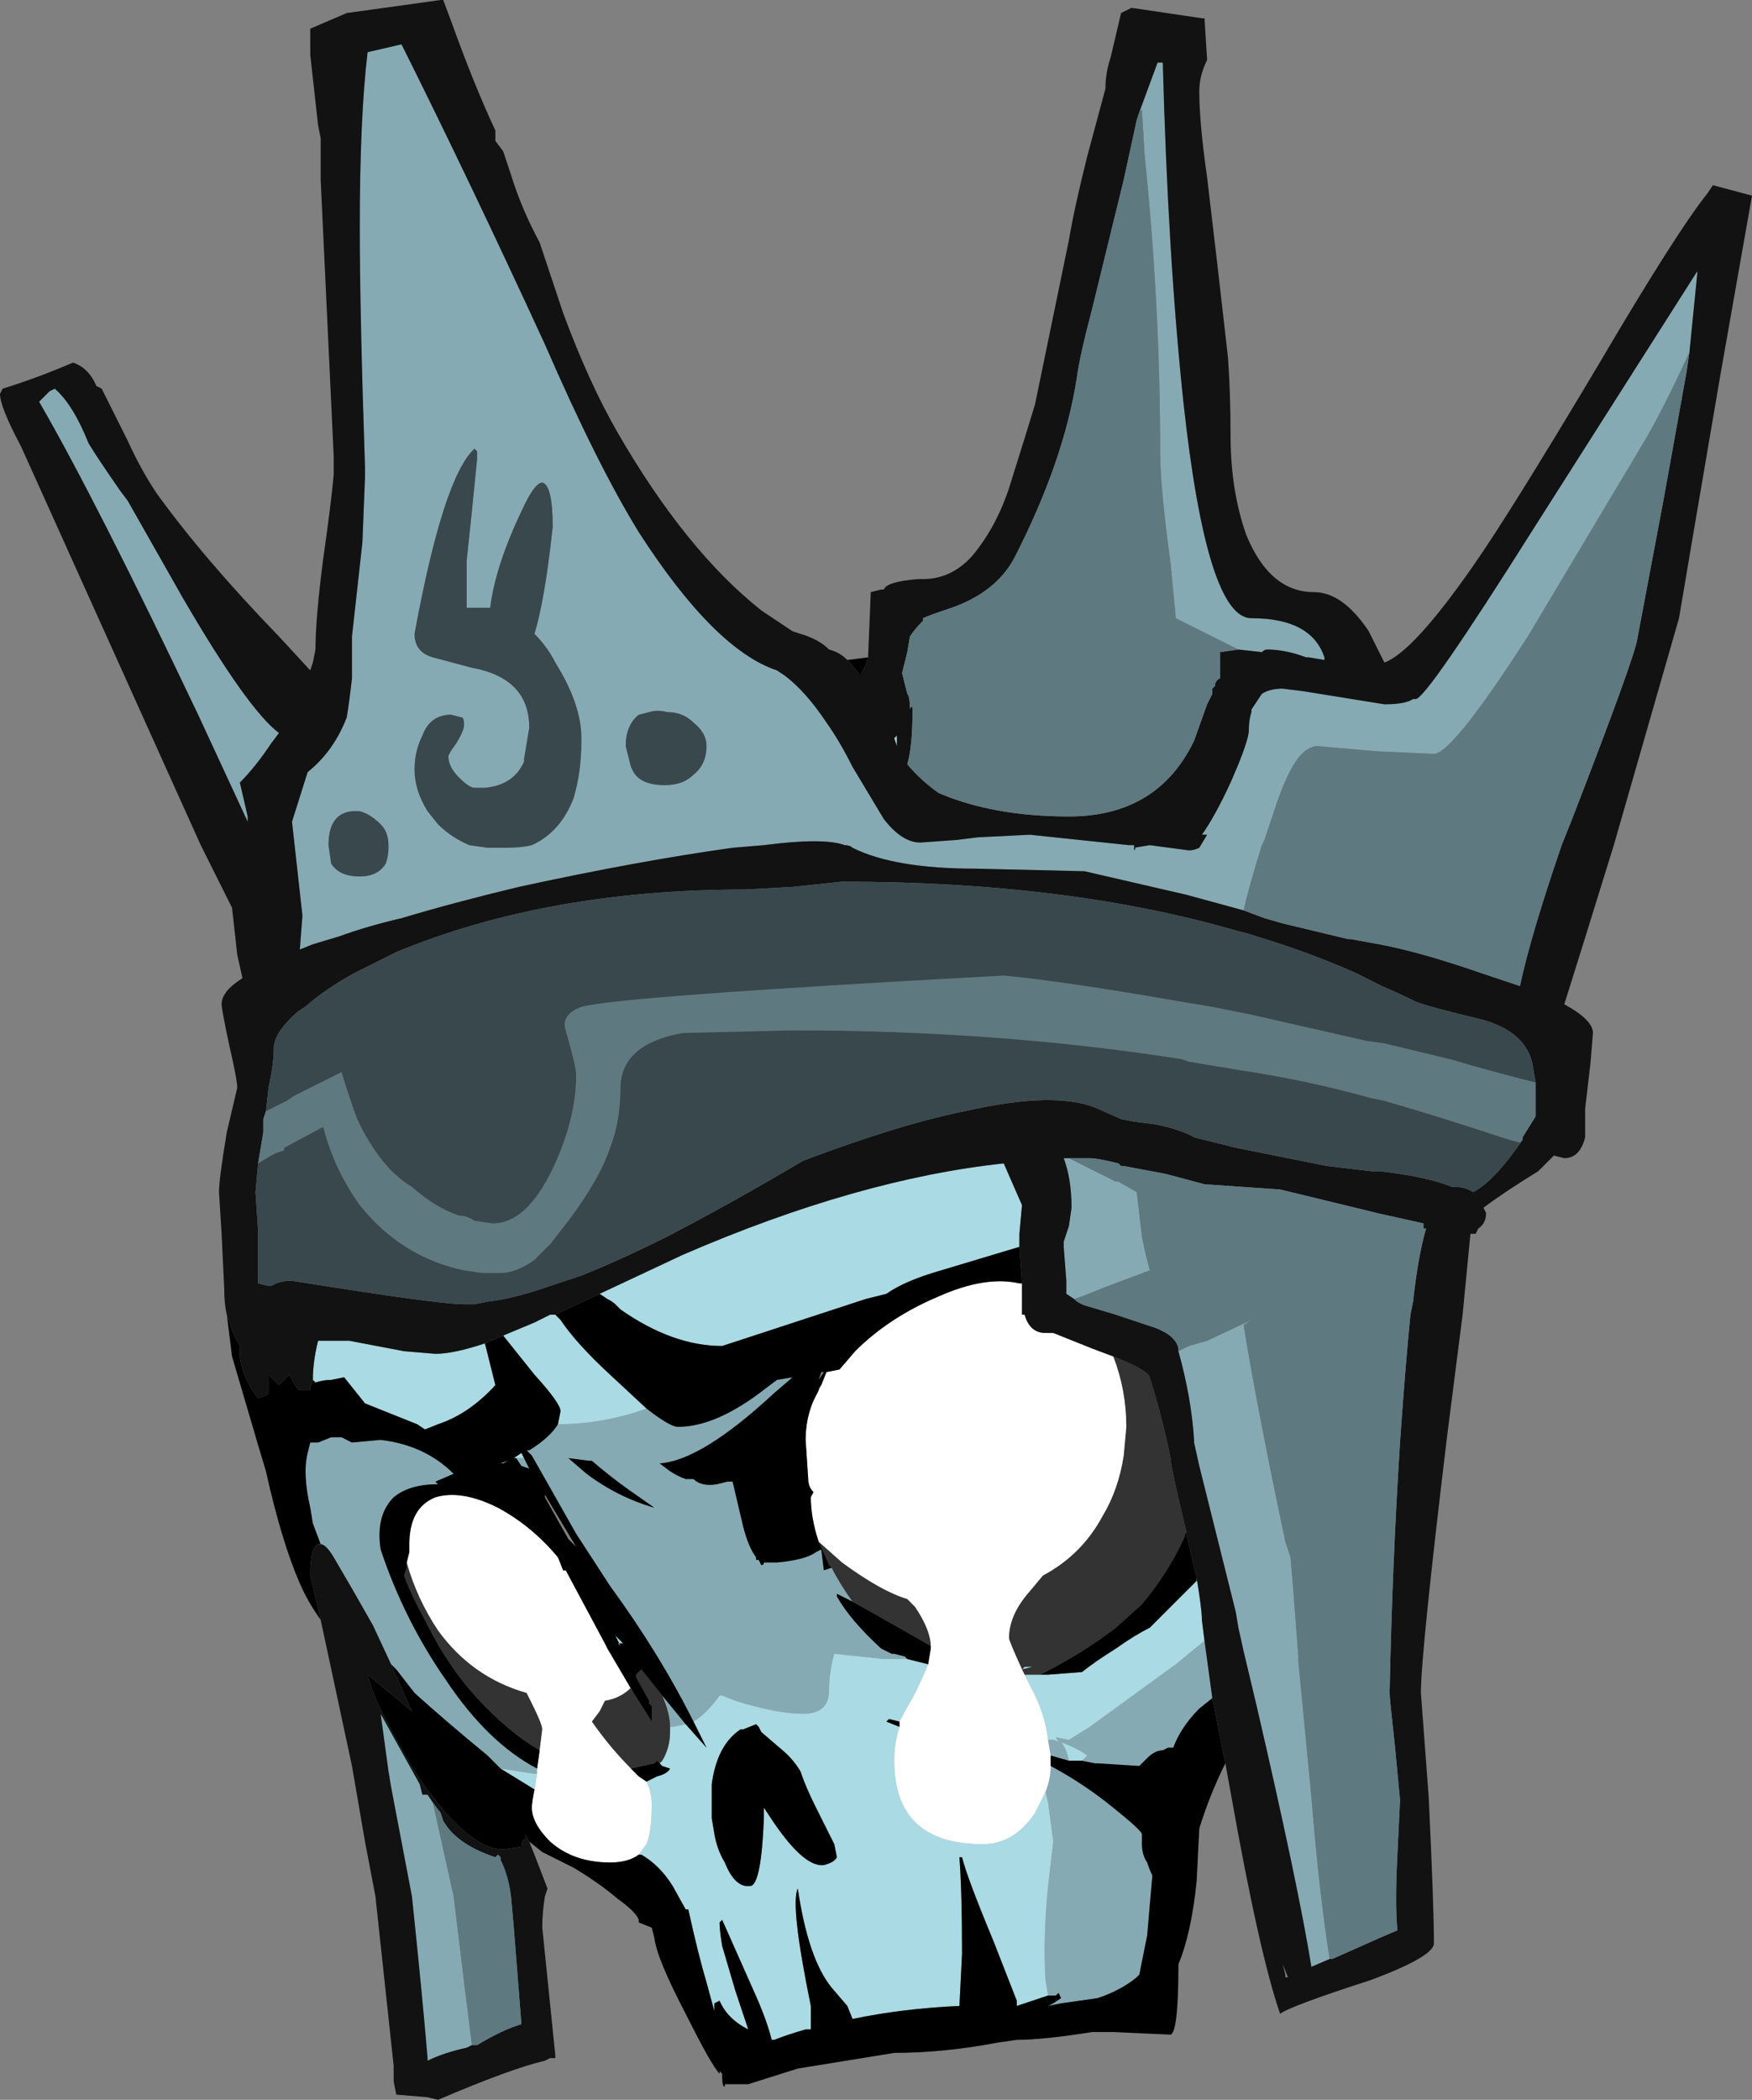 <?xml version="1.0" encoding="UTF-8" standalone="no"?>
<svg xmlns:ffdec="https://www.free-decompiler.com/flash" xmlns:xlink="http://www.w3.org/1999/xlink" ffdec:objectType="shape" height="40.25px" width="33.6px" xmlns="http://www.w3.org/2000/svg">
  <rect width="100%" height="100%" fill="#808080" stroke="none"/>
  <g transform="matrix(1.0, 0.0, 0.0, 1.0, 6.25, 3.15)">
    <path d="M17.6 14.3 L16.5 14.0 14.55 13.55 12.45 13.5 Q10.9 13.5 10.1 13.1 10.05 13.05 9.95 13.05 9.55 12.9 8.4 13.05 L7.8 13.1 Q6.0 13.35 3.7 13.85 2.45 14.15 1.45 14.45 0.8 14.6 0.25 14.8 L-0.25 14.95 -0.5 15.05 -0.45 14.4 -0.65 12.6 -0.35 11.65 Q0.15 11.25 0.4 10.6 0.45 10.3 0.5 9.85 L0.5 9.05 0.7 7.25 0.75 6.0 0.75 5.8 Q0.65 2.85 0.65 1.2 0.65 -0.9 0.8 -2.15 L1.45 -2.3 Q2.75 0.3 4.2 3.45 5.2 5.75 6.0 7.05 7.45 9.3 8.65 9.7 L8.8 9.8 Q9.2 10.1 9.6 10.7 9.85 11.05 10.1 11.55 10.55 12.3 10.7 12.55 11.05 13.0 11.4 13.0 L12.1 12.95 12.5 12.9 13.5 12.85 15.4 13.05 15.5 13.05 15.5 13.1 15.8 13.05 16.55 13.15 Q16.65 13.15 16.75 13.1 L16.9 12.85 16.8 12.85 Q17.05 12.5 17.35 11.85 L17.5 11.5 Q17.7 11.0 17.7 10.85 17.7 10.65 17.75 10.5 L17.75 10.45 17.95 10.15 Q18.1 10.05 18.35 10.05 L18.75 10.1 20.3 10.35 Q20.7 10.35 20.85 10.25 L20.9 10.25 Q21.1 10.25 23.15 7.0 L26.3 2.05 26.3 2.1 26.15 3.6 Q25.6 4.8 25.2 5.45 L23.05 9.05 Q21.6 11.3 21.25 11.3 L20.15 11.25 19.0 11.15 Q18.95 11.15 18.85 11.2 18.55 11.35 18.25 12.2 L18.0 12.95 17.95 13.05 Q17.7 13.85 17.6 14.3 M16.85 28.3 L17.0 29.4 16.75 29.6 Q16.4 29.95 16.25 30.35 L16.15 30.35 16.05 30.4 Q15.9 30.4 15.75 30.55 L15.6 30.7 14.8 30.65 14.75 30.65 14.5 30.6 14.6 30.5 Q14.4 30.35 14.1 30.25 14.2 30.35 14.25 30.6 L13.9 30.5 13.85 30.2 13.95 30.2 Q14.0 30.2 14.05 30.25 L14.0 30.15 14.25 30.2 14.65 29.95 16.3 28.75 16.85 28.3 M15.6 -1.0 L15.95 -1.95 16.05 -1.95 Q16.15 1.8 16.45 4.6 16.9 8.7 17.75 8.7 18.9 8.7 19.15 9.45 L19.15 9.5 18.85 9.45 18.8 9.45 Q18.4 9.3 18.05 9.3 18.0 9.3 17.95 9.35 L17.5 9.3 17.0 9.05 Q16.6 8.85 16.3 8.7 L16.2 7.65 Q16.0 6.2 16.0 5.5 16.0 2.7 15.7 -0.2 L15.65 -1.05 15.6 -1.0 M15.5 13.15 Q15.55 13.1 15.5 13.1 15.5 13.2 15.5 13.15 M6.55 10.5 Q6.35 10.45 6.2 10.5 L6.0 10.55 Q5.75 10.75 5.75 11.15 L5.85 11.55 5.9 11.65 Q6.05 11.9 6.5 11.9 6.85 11.9 7.05 11.7 7.3 11.5 7.3 11.15 7.3 10.9 7.05 10.7 6.85 10.5 6.55 10.5 M1.2 13.1 L1.2 13.05 Q1.2 12.8 1.05 12.65 0.85 12.45 0.65 12.4 0.05 12.35 0.05 13.05 L0.1 13.4 Q0.25 13.65 0.65 13.65 1.0 13.65 1.15 13.4 1.2 13.25 1.2 13.1 M2.9 5.65 L2.9 5.5 2.85 5.45 Q2.25 6.0 1.7 9.0 1.7 9.35 2.05 9.45 L2.8 9.65 Q3.9 9.85 3.9 10.8 L3.8 11.4 3.8 11.45 Q3.6 11.9 3.05 11.95 L2.85 11.95 Q2.75 11.95 2.55 11.75 2.35 11.55 2.35 11.35 2.35 11.3 2.5 11.1 2.65 10.85 2.65 10.75 2.65 10.6 2.6 10.6 L2.4 10.55 Q2.0 10.55 1.85 10.95 1.7 11.25 1.7 11.6 1.7 12.0 1.95 12.4 L2.15 12.65 Q2.4 12.9 2.75 13.05 L3.1 13.1 3.45 13.1 Q3.75 13.1 3.95 13.05 4.5 12.8 4.75 12.15 4.9 11.65 4.9 11.05 L4.9 11.0 Q4.9 10.35 4.4 9.55 4.25 9.25 4.0 9.0 4.2 8.35 4.35 6.95 4.35 6.15 4.15 6.1 4.0 6.1 3.75 6.65 3.25 7.7 3.15 8.5 L2.7 8.5 2.7 7.6 2.8 6.65 2.9 5.65 M7.05 29.85 Q6.4 28.55 5.45 27.25 L4.8 26.25 3.95 24.75 3.85 24.65 3.9 24.65 Q4.3 24.4 4.45 24.15 5.3 24.15 6.15 23.85 6.6 24.2 6.75 24.2 7.5 24.2 8.45 23.45 L8.65 23.3 8.95 23.25 8.6 23.55 Q7.2 24.85 6.4 24.9 L6.6 25.05 Q6.75 25.15 6.9 25.2 L7.05 25.2 Q7.2 25.35 7.5 25.3 L7.7 25.25 7.8 25.25 8.0 26.1 Q8.1 26.5 8.25 26.7 L8.25 26.75 8.3 26.75 8.35 26.85 Q8.4 26.85 8.4 26.8 L8.65 26.8 Q9.2 26.75 9.4 26.6 L9.5 26.55 9.55 26.95 9.7 26.9 Q9.85 27.2 10.1 27.55 L9.8 27.4 9.8 27.45 Q10.05 27.9 10.65 28.45 L10.85 28.55 10.9 28.55 11.1 28.6 11.15 28.65 Q11.0 28.65 10.7 28.65 L9.75 28.55 Q9.65 28.9 9.65 29.25 9.65 29.7 9.15 29.7 8.65 29.7 7.85 29.45 L7.6 29.35 7.55 29.35 Q7.3 29.7 7.05 29.85 M-0.1 26.45 L-0.25 26.05 -0.3 25.75 Q-0.45 25.1 -0.35 24.7 L-0.3 24.5 -0.15 24.5 0.1 24.4 0.3 24.4 0.5 24.5 1.05 24.45 Q1.9 24.55 2.45 25.1 L2.1 25.25 2.15 25.3 Q1.6 25.3 1.3 25.55 0.95 25.9 1.05 26.55 1.5 27.9 2.3 29.05 3.1 30.25 4.05 30.75 L4.05 30.85 4.0 30.85 3.35 30.75 3.1 30.5 Q2.25 29.8 1.7 29.3 L1.35 28.85 1.25 28.75 0.9 28.0 0.5 27.3 0.15 26.7 Q0.0 26.45 -0.1 26.45 M6.45 29.35 L6.9 29.9 6.65 29.95 6.6 29.95 Q6.6 29.7 6.45 29.35 M5.0 25.1 Q5.6 25.55 6.3 25.75 L5.8 25.4 Q5.45 25.15 5.1 24.85 L5.05 24.85 4.65 24.8 5.0 25.1 M3.8 24.8 L3.9 25.0 3.75 24.95 3.65 24.8 3.8 24.8 M13.8 31.2 Q13.9 30.95 13.9 30.7 14.55 31.05 15.1 31.5 15.6 31.9 15.65 32.0 L15.65 32.2 Q15.65 32.4 15.75 32.55 15.8 32.7 15.85 32.8 L15.75 33.95 15.6 34.7 15.55 34.75 Q15.25 35.0 14.8 35.15 L14.1 35.25 13.85 35.3 13.95 35.25 14.1 35.15 14.05 35.05 14.0 35.1 13.85 35.1 13.8 34.8 Q13.75 34.0 13.85 33.0 L13.95 32.15 13.85 31.4 13.8 31.2 M14.25 19.05 Q14.65 19.25 15.15 19.5 L15.2 19.5 15.55 19.7 15.65 20.55 15.7 20.8 15.8 21.2 Q15.4 21.35 15.0 21.5 L14.5 21.7 14.35 21.75 14.2 21.65 14.2 21.4 14.15 20.75 14.15 20.65 14.25 20.35 14.3 20.0 Q14.3 19.45 14.15 19.05 L14.25 19.05 M16.35 22.75 L16.55 22.65 16.9 22.55 17.75 22.15 17.6 22.25 Q17.85 23.8 18.4 26.4 L18.5 26.7 18.55 27.3 18.65 28.6 18.65 28.7 18.9 31.3 Q19.05 33.15 19.25 34.4 L18.9 34.55 Q18.65 33.0 17.85 29.55 L17.6 28.5 17.5 28.05 17.45 27.75 16.75 24.95 16.65 24.5 16.65 24.45 Q16.6 23.65 16.35 22.75 M2.8 36.05 L2.7 36.1 Q2.25 36.2 1.95 36.35 L1.95 36.3 Q1.85 35.1 1.65 33.2 L1.25 31.1 1.2 30.8 1.05 29.7 1.8 31.05 1.85 31.25 1.95 31.25 2.05 31.4 2.45 33.2 2.65 34.85 2.8 36.05 M-5.5 4.55 L-5.3 4.35 -5.2 4.3 Q-4.85 4.6 -4.55 5.35 -4.4 5.6 -3.95 6.25 L-3.8 6.45 -2.75 8.3 Q-1.5 10.45 -0.9 10.9 L-1.05 11.1 Q-1.35 11.55 -1.65 11.85 L-1.5 12.5 -1.5 12.6 -2.45 10.55 Q-4.4 6.45 -5.5 4.55" fill="#86aab3" fill-rule="evenodd" stroke="none"/>
    <path d="M-0.25 23.3 Q-0.25 22.95 -0.15 22.55 L0.45 22.55 1.5 22.75 2.1 22.8 Q2.45 22.8 3.05 22.6 L3.25 23.4 Q2.75 23.95 2.15 24.15 L1.9 24.25 1.75 24.15 0.75 23.75 0.35 23.25 0.1 23.3 Q-0.05 23.3 -0.2 23.35 L-0.25 23.3 M3.4 22.45 L4.0 22.2 4.3 22.05 4.4 22.05 4.5 22.15 Q4.8 22.6 5.45 23.2 L6.15 23.85 Q5.3 24.15 4.45 24.15 L4.5 23.9 Q4.5 23.75 4.0 23.2 L3.4 22.45 M5.25 21.65 L6.85 20.9 Q10.2 19.45 13.0 19.15 L13.35 19.95 13.3 20.5 13.3 20.75 11.8 21.2 Q11.1 21.4 10.75 21.65 L10.35 21.75 7.6 22.65 Q6.65 22.65 5.65 21.95 L5.55 21.85 Q5.5 21.8 5.4 21.75 L5.25 21.65 M16.7 27.1 Q16.8 27.7 16.8 27.9 L16.85 28.3 16.3 28.75 14.65 29.95 14.25 30.2 14.0 30.15 14.05 30.25 Q14.0 30.2 13.95 30.2 L13.85 30.2 Q13.8 29.7 13.5 29.15 L13.4 28.95 13.7 28.95 13.85 28.95 14.5 28.9 Q14.75 28.7 15.15 28.45 15.5 28.2 15.8 28.05 L16.7 27.15 16.7 27.1 M10.95 11.0 L10.95 11.15 10.9 11.0 10.95 10.95 10.95 11.0 M7.05 29.85 Q7.3 29.7 7.55 29.35 L7.6 29.35 7.85 29.45 Q8.65 29.7 9.15 29.7 9.65 29.7 9.65 29.25 9.65 28.9 9.75 28.55 L10.7 28.65 Q11.0 28.65 11.15 28.65 L11.55 28.75 Q11.45 29.0 11.25 29.4 11.1 29.65 11.0 29.85 L10.8 29.8 10.75 29.85 11.0 29.95 Q10.9 30.25 10.9 30.6 10.9 32.2 12.6 32.2 13.2 32.2 13.6 31.6 L13.8 31.2 13.85 31.4 13.95 32.15 13.85 33.0 Q13.75 34.0 13.8 34.8 L13.85 35.1 13.25 35.3 13.25 35.2 12.8 34.05 Q12.3 32.85 12.2 32.45 L12.15 32.45 Q12.2 33.1 12.2 34.3 L12.15 35.3 Q11.05 35.35 10.1 35.55 L10.0 35.3 9.7 34.95 Q9.25 34.4 9.05 33.05 8.9 33.35 9.3 35.3 L9.3 35.75 9.2 35.75 Q8.85 35.85 8.6 35.95 L8.55 35.95 Q8.45 35.55 8.2 35.0 L7.6 33.65 7.55 33.7 Q7.55 33.85 7.6 34.15 L7.85 35.0 8.1 35.75 Q7.7 35.55 7.55 35.2 L7.45 35.25 7.45 35.4 7.3 34.85 Q7.15 34.35 6.95 33.45 L6.9 33.45 6.65 33.0 Q6.4 32.6 6.05 32.4 L6.0 32.4 6.15 32.2 Q6.25 31.95 6.25 31.45 6.25 31.2 6.15 31.0 L6.35 30.9 Q6.55 30.85 6.6 30.75 L6.45 30.7 6.4 30.65 6.45 30.6 Q6.6 30.35 6.6 30.05 L6.6 29.95 6.65 29.95 6.9 29.9 6.9 29.9 7.3 30.35 7.05 29.85 M2.15 25.3 L2.15 25.3 M3.35 30.75 L4.0 30.85 4.05 30.85 4.0 31.15 3.35 30.75 M3.65 24.8 L3.6 24.8 3.75 24.7 3.8 24.8 3.65 24.8 M3.35 24.9 L3.5 24.85 3.4 24.9 3.35 24.9 M14.5 30.6 L14.25 30.6 Q14.2 30.35 14.1 30.25 14.4 30.35 14.6 30.5 L14.5 30.6 M13.35 28.85 L13.4 28.8 13.55 28.8 13.35 28.85 M13.95 35.25 L13.85 35.3 13.95 35.25 M9.1 30.8 Q8.95 30.55 8.7 30.35 L8.35 30.05 8.3 29.95 8.25 29.9 8.0 30.0 7.95 30.0 Q7.5 30.3 7.4 31.05 7.4 31.35 7.4 31.7 L7.45 32.0 Q7.5 32.3 7.65 32.55 7.85 33.05 8.15 33.0 8.35 32.95 8.4 31.7 L8.4 31.5 8.5 31.65 Q9.15 32.65 9.55 32.6 9.75 32.55 9.8 32.45 L9.75 32.2 9.4 31.5 Q9.2 31.1 9.1 30.8 M5.6 28.35 L5.65 28.4 5.55 28.2 5.7 28.35 5.6 28.35" fill="#aadae3" fill-rule="evenodd" stroke="none"/>
    <path d="M15.1 22.85 Q15.75 23.1 15.8 23.25 16.05 24.05 16.2 24.8 16.2 24.95 16.5 26.2 L16.45 26.35 Q16.15 27.0 15.65 27.6 L15.15 28.05 Q14.5 28.55 13.7 28.95 L13.4 28.95 13.35 28.85 Q13.1 28.3 13.1 28.25 13.1 27.8 13.5 27.35 L13.75 27.05 Q14.5 26.65 14.9 25.9 15.2 25.4 15.3 24.75 L15.35 24.2 Q15.35 23.5 15.1 22.85 M10.1 27.55 Q9.85 27.2 9.7 26.9 L9.65 26.85 9.5 26.5 9.45 26.4 9.9 26.8 Q10.65 27.35 11.15 27.5 L11.3 27.65 Q11.6 28.1 11.6 28.4 L10.9 28.0 10.1 27.55 M4.1 30.4 Q3.5 30.05 2.9 29.4 2.35 28.8 1.95 28.0 1.6 27.35 1.5 27.05 L1.55 26.9 1.55 26.8 Q1.75 27.5 2.15 28.1 2.8 29.0 3.85 29.3 L3.95 29.5 Q4.15 29.9 4.15 30.0 L4.1 30.4 M5.9 29.3 L6.25 29.85 6.25 29.55 6.2 29.5 6.2 29.45 5.95 29.0 5.95 28.95 6.05 28.85 6.45 29.35 Q6.6 29.7 6.6 29.95 L6.6 30.05 Q6.6 30.35 6.45 30.6 L6.4 30.65 6.35 30.6 6.3 30.65 5.85 30.75 Q5.45 30.35 5.1 29.85 L5.25 29.65 5.35 29.45 Q5.65 29.4 5.85 29.2 L5.9 29.3 M9.5 23.4 L9.45 23.5 9.45 23.45 9.5 23.4 M13.35 28.85 L13.55 28.8 13.4 28.8 13.35 28.85" fill="#333333" fill-rule="evenodd" stroke="none"/>
    <path d="M13.35 21.45 L13.35 22.05 13.4 22.05 Q13.5 22.4 13.8 22.4 L13.95 22.4 Q14.2 22.5 14.7 22.7 L15.1 22.85 Q15.35 23.5 15.35 24.2 L15.3 24.75 Q15.2 25.4 14.9 25.9 14.5 26.65 13.75 27.05 L13.5 27.35 Q13.1 27.8 13.1 28.25 13.1 28.3 13.35 28.85 L13.4 28.95 13.5 29.15 Q13.8 29.7 13.85 30.2 L13.9 30.5 13.9 30.7 Q13.9 30.95 13.8 31.2 L13.6 31.6 Q13.2 32.2 12.6 32.2 10.9 32.2 10.9 30.6 10.9 30.25 11.0 29.95 L11.0 29.85 Q11.1 29.65 11.25 29.4 11.45 29.0 11.55 28.75 L11.6 28.45 11.6 28.4 Q11.6 28.1 11.3 27.65 L11.15 27.5 Q10.65 27.35 9.9 26.8 L9.45 26.4 9.45 26.4 Q9.3 25.95 9.3 25.55 L9.35 25.45 Q9.25 25.35 9.25 25.2 L9.2 24.45 Q9.2 24.05 9.35 23.7 9.4 23.6 9.45 23.5 L9.5 23.4 9.6 23.15 9.85 23.1 10.15 22.75 Q10.8 22.1 11.75 21.7 12.65 21.3 13.3 21.45 L13.35 21.45 M4.05 30.75 L4.1 30.4 4.15 30.0 Q4.15 29.9 3.95 29.5 L3.85 29.3 Q2.8 29.0 2.15 28.1 1.75 27.5 1.55 26.8 L1.6 26.6 1.6 26.45 Q1.6 25.75 2.1 25.55 2.6 25.4 3.3 25.75 3.95 26.1 4.45 26.7 L4.55 26.95 4.6 26.95 5.35 28.35 5.4 28.45 5.9 29.3 5.85 29.2 Q5.65 29.4 5.35 29.45 L5.25 29.65 5.1 29.85 Q5.45 30.35 5.85 30.75 L6.0 30.9 6.15 31.0 Q6.25 31.2 6.25 31.45 6.25 31.95 6.15 32.2 L6.0 32.4 Q5.8 32.55 5.45 32.55 4.75 32.55 4.3 32.15 3.95 31.8 3.95 31.5 3.95 31.4 4.0 31.15 L4.05 30.85 4.05 30.75" fill="#ffffff" fill-rule="evenodd" stroke="none"/>
    <path d="M26.15 3.6 L26.3 2.1 26.3 2.05 23.15 7.0 Q21.1 10.25 20.9 10.25 L20.85 10.25 Q20.7 10.35 20.3 10.35 L18.75 10.1 18.35 10.05 Q18.1 10.05 17.95 10.15 L17.75 10.45 17.75 10.5 Q17.7 10.65 17.7 10.85 17.7 11.0 17.5 11.5 L17.35 11.85 Q17.05 12.5 16.8 12.85 L16.9 12.85 16.75 13.1 Q16.65 13.15 16.55 13.15 L15.8 13.05 15.5 13.1 15.5 13.05 15.4 13.05 13.5 12.85 12.5 12.9 12.1 12.95 11.4 13.0 Q11.05 13.0 10.7 12.55 10.55 12.3 10.1 11.55 9.85 11.05 9.6 10.7 9.2 10.1 8.8 9.8 L8.65 9.7 Q7.45 9.3 6.0 7.05 5.2 5.75 4.2 3.45 2.75 0.3 1.45 -2.3 L0.8 -2.15 Q0.65 -0.9 0.65 1.2 0.65 2.85 0.75 5.8 L0.75 6.0 0.7 7.25 0.5 9.05 0.5 9.85 Q0.45 10.3 0.4 10.6 0.15 11.25 -0.35 11.65 L-0.65 12.6 -0.45 14.4 -0.5 15.05 -0.25 14.95 0.25 14.8 Q0.8 14.6 1.45 14.45 2.45 14.15 3.7 13.85 6.0 13.35 7.8 13.1 L8.4 13.05 Q9.55 12.9 9.95 13.05 10.05 13.05 10.1 13.1 10.9 13.5 12.45 13.5 L14.55 13.55 16.5 14.0 17.6 14.3 18.0 14.45 18.35 14.55 19.6 14.85 19.65 14.85 20.2 14.95 Q21.0 15.1 22.15 15.5 L22.9 15.75 Q23.1 14.8 23.7 13.05 L23.9 12.55 Q25.1 9.45 25.15 9.1 L25.65 6.45 26.1 3.95 26.15 3.6 M-1.9 22.05 Q-1.95 21.85 -1.95 21.55 L-2.0 20.5 -2.05 19.7 Q-2.05 19.45 -1.9 18.55 L-1.7 17.7 Q-1.7 17.55 -1.85 16.9 -2.0 16.2 -2.0 16.1 -2.0 15.85 -1.6 15.6 L-1.7 15.15 -1.8 14.25 -2.4 13.05 -5.85 5.4 Q-6.25 4.65 -6.25 4.4 L-6.2 4.3 Q-5.55 4.1 -4.85 3.8 -4.55 3.9 -4.4 4.25 L-4.3 4.3 -3.8 5.3 Q-3.55 5.85 -3.25 6.3 -2.35 7.55 -0.9 9.05 L-0.3 9.7 -0.25 9.55 -0.2 9.3 Q-0.2 8.7 -0.05 7.55 0.1 6.5 0.15 5.95 L0.15 5.6 -0.1 0.3 -0.1 -0.5 -0.15 -0.75 -0.3 -2.1 -0.3 -2.6 0.4 -2.9 2.2 -3.15 2.25 -3.15 2.4 -2.75 Q2.85 -1.5 3.25 -0.65 L3.25 -0.45 3.4 -0.25 3.55 0.2 Q3.75 0.85 4.1 1.5 L4.55 2.85 Q5.05 4.2 5.6 5.15 6.9 7.4 8.35 8.55 L8.95 8.95 9.1 9.0 Q9.45 9.1 9.65 9.3 9.85 9.35 10.0 9.5 L10.05 9.55 10.25 9.8 10.35 9.6 10.4 9.45 10.4 9.4 10.45 8.2 10.65 8.15 10.7 8.15 Q10.75 8.0 11.35 7.95 L11.45 7.95 Q12.0 7.95 12.4 7.5 12.9 6.9 13.15 6.05 13.45 5.1 13.6 4.6 L14.25 1.45 Q14.35 0.85 14.6 -0.15 L14.95 -1.45 Q14.95 -1.75 15.05 -2.05 L15.25 -2.9 15.45 -3.0 16.8 -2.8 16.85 -2.8 16.9 -2.0 Q16.75 -1.7 16.75 -1.4 16.75 -0.8 16.9 0.25 L17.1 1.95 17.3 3.7 Q17.35 4.4 17.35 5.2 17.35 6.25 17.65 7.1 18.1 8.2 18.95 8.2 19.5 8.2 20.0 8.95 20.2 9.35 20.3 9.55 20.85 9.35 22.0 7.7 22.7 6.7 24.4 3.85 25.9 1.3 26.5 0.55 L26.6 0.4 27.35 0.6 26.75 4.0 Q26.1 7.8 25.95 8.7 L24.7 13.05 Q24.05 15.15 23.75 16.1 24.3 16.4 24.3 16.65 L24.25 17.25 24.15 18.1 24.15 18.65 Q24.05 19.05 23.75 19.05 L23.55 19.0 Q23.4 19.15 23.25 19.3 22.6 19.7 22.2 20.0 L22.25 20.1 Q22.25 20.3 22.1 20.4 L22.05 20.5 21.95 20.5 21.8 22.05 21.5 24.4 Q21.0 28.55 21.0 29.3 L21.15 31.3 Q21.25 33.4 21.25 34.1 21.25 34.35 20.05 34.8 18.5 35.3 18.3 35.45 17.9 34.3 17.35 31.2 L17.25 30.65 17.0 29.4 16.85 28.3 16.8 27.9 Q16.8 27.7 16.7 27.1 L16.5 26.25 16.5 26.2 Q16.2 24.95 16.2 24.8 16.05 24.05 15.8 23.25 15.75 23.1 15.1 22.85 L14.7 22.7 Q14.2 22.5 13.95 22.4 L13.8 22.4 Q13.5 22.4 13.4 22.05 L13.35 22.05 13.35 21.45 13.3 20.75 13.3 20.5 13.35 19.95 13.0 19.15 Q10.2 19.45 6.85 20.9 L5.25 21.65 4.4 22.05 4.3 22.05 4.0 22.2 3.4 22.45 3.05 22.6 Q2.45 22.8 2.1 22.8 L1.5 22.75 0.45 22.55 -0.15 22.55 Q-0.25 22.95 -0.25 23.3 L-0.3 23.45 -0.3 23.5 -0.5 23.5 Q-0.55 23.5 -0.7 23.2 L-0.9 23.4 -1.1 23.2 -1.1 23.55 -1.15 23.6 -1.3 23.65 Q-1.65 23.2 -1.65 22.75 L-1.65 22.65 Q-1.8 22.4 -1.9 22.05 M17.5 9.3 L17.95 9.35 Q18.0 9.3 18.05 9.3 18.4 9.3 18.8 9.45 L18.85 9.45 19.15 9.5 19.15 9.45 Q18.9 8.7 17.75 8.7 16.9 8.7 16.45 4.6 16.15 1.8 16.05 -1.95 L15.95 -1.95 15.6 -1.0 15.55 -0.85 15.3 0.3 14.7 2.75 Q14.45 3.7 14.4 4.1 14.15 5.7 13.2 7.55 12.85 8.2 12.0 8.5 11.55 8.65 11.45 8.7 L11.45 8.75 Q11.3 8.9 11.2 9.05 L11.15 9.35 11.05 9.75 11.15 10.15 Q11.2 10.2 11.2 10.45 11.2 10.4 11.25 10.4 L11.25 10.5 Q11.25 11.15 11.15 11.5 11.4 11.8 11.75 12.05 12.8 12.5 14.25 12.5 15.95 12.5 16.65 11.05 L16.9 10.35 17.0 10.15 17.0 10.05 17.05 10.0 Q17.05 9.9 17.15 9.85 L17.15 9.35 17.5 9.3 M23.2 17.6 L23.15 17.3 Q23.05 16.65 22.2 16.4 21.15 16.15 20.9 16.05 20.6 15.9 20.25 15.75 L19.75 15.5 Q18.85 15.1 17.85 14.8 L17.7 14.75 17.5 14.7 Q14.25 13.75 9.9 13.75 L8.95 13.85 8.05 13.9 Q4.25 13.9 1.35 15.1 0.95 15.3 0.55 15.5 0.0 15.8 -0.4 16.15 L-0.55 16.25 Q-1.0 16.65 -1.0 16.95 -1.0 17.25 -1.1 17.7 L-1.15 18.15 -1.2 18.3 -1.2 18.55 -1.3 19.15 -1.35 19.7 -1.3 20.45 Q-1.3 21.1 -1.3 21.45 L-1.1 21.5 -1.05 21.5 Q-0.9 21.4 -0.65 21.4 2.15 21.85 2.65 21.85 L2.85 21.85 3.1 21.8 Q3.55 21.75 4.15 21.55 L4.9 21.3 Q5.65 21.0 6.55 20.55 7.8 19.9 9.15 19.1 11.0 18.4 12.25 18.15 14.0 17.75 14.8 18.1 L15.25 18.3 15.5 18.35 15.9 18.4 Q16.4 18.5 16.65 18.65 L17.45 18.85 19.2 19.2 20.05 19.3 20.2 19.3 Q21.1 19.4 21.6 19.6 L21.65 19.6 Q21.85 19.6 22.0 19.7 22.4 19.5 22.95 18.7 L22.95 18.65 23.2 18.25 23.2 17.6 M15.5 13.15 Q15.5 13.2 15.5 13.1 15.55 13.1 15.5 13.15 M10.95 11.0 L10.95 10.95 10.9 11.0 10.95 11.15 10.95 11.0 M-0.1 26.45 Q0.0 26.45 0.15 26.7 L0.5 27.3 0.9 28.0 1.25 28.75 1.65 29.65 0.8 28.95 Q0.85 29.15 0.95 29.4 1.2 29.95 1.7 30.8 2.7 32.3 3.4 32.3 L3.75 32.25 Q3.75 32.15 3.8 32.1 L3.85 32.1 3.8 32.0 3.9 32.15 4.0 32.4 4.25 33.05 4.2 33.2 Q4.15 33.5 4.15 33.8 L4.4 36.25 4.4 36.3 4.3 36.3 4.2 36.35 Q3.55 36.5 2.15 37.1 L1.95 37.05 1.35 37.0 1.3 36.75 1.3 36.45 0.95 33.2 0.75 32.15 0.5 30.7 -0.1 27.9 -0.3 27.05 Q-0.3 26.5 -0.15 26.45 L-0.1 26.45 M19.25 34.4 L19.3 34.4 20.2 34.0 20.55 33.85 Q20.5 33.35 20.55 32.4 L20.6 31.35 20.5 30.3 Q20.4 29.4 20.4 29.3 20.45 26.85 20.6 24.5 20.7 23.05 20.8 22.05 L20.85 21.8 Q20.95 20.9 21.1 20.4 L21.05 20.4 21.05 20.3 20.15 20.1 19.95 20.05 18.3 19.65 16.85 19.55 16.1 19.35 15.3 19.2 15.25 19.2 15.2 19.15 Q14.8 19.05 14.65 19.05 L14.25 19.05 14.15 19.05 Q14.3 19.45 14.3 20.0 L14.25 20.35 14.15 20.65 14.15 20.75 14.2 21.4 14.2 21.65 14.35 21.75 Q14.45 21.85 14.65 21.9 L15.15 22.05 15.9 22.3 Q16.3 22.45 16.35 22.7 L16.35 22.75 Q16.6 23.65 16.65 24.45 L16.65 24.5 16.75 24.95 17.45 27.75 17.5 28.05 17.6 28.5 17.85 29.55 Q18.65 33.0 18.9 34.55 L19.25 34.4 M18.45 34.75 L18.35 34.5 18.4 34.7 18.4 34.75 18.45 34.75 M2.05 31.4 L1.95 31.25 1.85 31.25 1.8 31.05 1.05 29.7 1.2 30.8 1.25 31.1 1.65 33.2 Q1.85 35.1 1.95 36.3 L1.95 36.35 Q2.25 36.2 2.7 36.1 L2.8 36.05 2.9 36.05 Q3.4 35.75 3.75 35.65 L3.6 33.75 3.55 33.2 Q3.5 32.8 3.35 32.5 L3.35 32.45 3.3 32.4 3.25 32.45 Q2.5 32.2 2.25 31.75 L2.2 31.6 2.05 31.4 M-5.5 4.55 Q-4.4 6.45 -2.45 10.55 L-1.5 12.6 -1.5 12.5 -1.65 11.85 Q-1.35 11.55 -1.05 11.1 L-0.9 10.9 Q-1.5 10.45 -2.75 8.3 L-3.8 6.45 -3.95 6.25 Q-4.4 5.6 -4.55 5.35 -4.85 4.6 -5.2 4.3 L-5.3 4.35 -5.5 4.55" fill="#121212" fill-rule="evenodd" stroke="none"/>
    <path d="M17.6 14.3 Q17.7 13.85 17.95 13.05 L18.0 12.95 18.25 12.2 Q18.55 11.35 18.85 11.2 18.95 11.15 19.0 11.15 L20.15 11.25 21.25 11.3 Q21.6 11.3 23.05 9.05 L25.2 5.45 Q25.6 4.8 26.15 3.6 L26.1 3.95 25.65 6.45 25.15 9.1 Q25.1 9.45 23.9 12.55 L23.7 13.05 Q23.1 14.8 22.9 15.75 L22.15 15.5 Q21.0 15.1 20.2 14.95 L19.65 14.85 19.6 14.85 18.35 14.55 18.0 14.45 17.6 14.3 M15.6 -1.0 L15.65 -1.05 15.7 -0.2 Q16.0 2.7 16.0 5.5 16.0 6.2 16.2 7.65 L16.3 8.7 Q16.6 8.85 17.0 9.05 L17.5 9.3 17.15 9.35 17.15 9.85 Q17.05 9.9 17.05 10.0 L17.0 10.05 17.0 10.15 16.9 10.35 16.65 11.05 Q15.95 12.5 14.25 12.5 12.8 12.5 11.75 12.05 11.4 11.8 11.15 11.5 11.25 11.15 11.25 10.5 L11.25 10.4 Q11.2 10.4 11.2 10.45 11.2 10.2 11.15 10.15 L11.05 9.75 11.15 9.35 11.2 9.05 Q11.3 8.9 11.45 8.75 L11.45 8.7 Q11.55 8.65 12.0 8.5 12.85 8.2 13.2 7.55 14.15 5.7 14.4 4.1 14.45 3.7 14.7 2.75 L15.3 0.3 15.55 -0.85 15.6 -1.0 M-1.15 18.15 L-0.75 17.95 -0.6 17.85 0.3 17.4 Q0.45 17.9 0.6 18.3 1.05 19.25 1.65 19.6 2.1 20.0 2.55 20.15 2.7 20.15 2.85 20.25 L3.2 20.3 Q3.85 20.3 4.35 19.25 4.8 18.3 4.8 17.45 4.8 17.3 4.6 16.6 4.5 16.3 4.9 16.15 5.6 15.95 13.0 15.55 14.1 15.65 16.4 16.05 L17.0 16.15 17.75 16.3 19.95 16.8 20.3 16.85 21.55 17.15 Q22.4 17.4 23.2 17.6 L23.2 18.25 22.95 18.65 22.95 18.7 22.9 18.75 22.7 18.7 Q21.5 18.3 20.3 17.95 L20.05 17.9 Q18.8 17.55 17.45 17.35 L16.55 17.2 16.4 17.15 Q12.9 16.6 8.95 16.6 L6.85 16.65 Q5.7 16.85 5.65 17.65 5.65 18.35 5.45 18.85 5.25 19.45 4.65 20.25 L4.3 20.7 4.0 21.0 Q3.65 21.25 3.35 21.25 L3.0 21.25 2.65 21.2 Q1.45 20.95 0.65 19.95 0.15 19.25 -0.05 18.45 L-0.8 18.85 -0.8 18.9 -0.95 18.95 -1.05 19.0 -1.3 19.15 -1.2 18.55 -1.2 18.3 -1.15 18.15 M14.25 19.05 L14.65 19.05 Q14.8 19.05 15.2 19.15 L15.25 19.2 15.3 19.2 16.1 19.35 16.85 19.55 18.3 19.65 19.95 20.05 20.15 20.1 21.05 20.3 21.05 20.4 21.1 20.4 Q20.95 20.9 20.85 21.8 L20.8 22.05 Q20.7 23.05 20.6 24.5 20.45 26.85 20.4 29.3 20.4 29.4 20.5 30.3 L20.6 31.35 20.55 32.4 Q20.5 33.35 20.55 33.85 L20.2 34.0 19.3 34.4 19.25 34.4 Q19.05 33.15 18.9 31.3 L18.65 28.7 18.65 28.6 18.55 27.3 18.5 26.7 18.4 26.4 Q17.85 23.8 17.6 22.25 L17.75 22.15 16.9 22.55 16.55 22.65 16.35 22.75 16.35 22.7 Q16.3 22.45 15.9 22.3 L15.15 22.05 14.65 21.9 Q14.45 21.85 14.35 21.75 L14.5 21.7 15.0 21.5 Q15.4 21.35 15.8 21.2 L15.7 20.8 15.65 20.55 15.55 19.7 15.2 19.5 15.15 19.5 Q14.65 19.25 14.25 19.05 M2.8 36.05 L2.65 34.85 2.45 33.2 2.05 31.4 2.2 31.6 2.25 31.75 Q2.5 32.2 3.25 32.45 L3.3 32.4 3.35 32.45 3.35 32.5 Q3.5 32.8 3.55 33.2 L3.6 33.75 3.75 35.65 Q3.4 35.75 2.9 36.05 L2.8 36.05" fill="#5f7980" fill-rule="evenodd" stroke="none"/>
    <path d="M-1.15 18.15 L-1.1 17.7 Q-1.0 17.25 -1.0 16.95 -1.0 16.65 -0.55 16.25 L-0.4 16.15 Q0.0 15.8 0.55 15.5 0.95 15.3 1.35 15.1 4.25 13.9 8.05 13.9 L8.95 13.85 9.9 13.75 Q14.25 13.75 17.5 14.7 L17.7 14.75 17.85 14.8 Q18.85 15.1 19.75 15.5 L20.25 15.75 Q20.6 15.9 20.9 16.05 21.15 16.15 22.2 16.4 23.05 16.65 23.15 17.3 L23.2 17.6 Q22.4 17.4 21.55 17.15 L20.3 16.85 19.95 16.8 17.75 16.3 17.0 16.15 16.4 16.05 Q14.1 15.65 13.0 15.55 5.6 15.95 4.9 16.15 4.5 16.3 4.6 16.6 4.8 17.3 4.8 17.45 4.8 18.3 4.35 19.25 3.85 20.3 3.2 20.3 L2.85 20.25 Q2.7 20.15 2.55 20.15 2.1 20.0 1.65 19.6 1.05 19.25 0.6 18.3 0.45 17.9 0.3 17.4 L-0.6 17.85 -0.75 17.95 -1.15 18.15 M22.95 18.7 Q22.4 19.5 22.0 19.7 21.85 19.6 21.65 19.6 L21.6 19.6 Q21.1 19.4 20.2 19.3 L20.05 19.3 19.2 19.2 17.45 18.85 16.65 18.65 Q16.4 18.5 15.9 18.4 L15.5 18.35 15.25 18.3 14.8 18.1 Q14.0 17.75 12.25 18.15 11.0 18.4 9.15 19.1 7.8 19.9 6.55 20.55 5.65 21.0 4.9 21.3 L4.15 21.55 Q3.55 21.75 3.1 21.8 L2.85 21.85 2.65 21.85 Q2.15 21.85 -0.65 21.4 -0.9 21.4 -1.05 21.5 L-1.1 21.5 -1.3 21.45 Q-1.3 21.1 -1.3 20.45 L-1.35 19.7 -1.3 19.15 -1.05 19.0 -0.95 18.95 -0.8 18.9 -0.8 18.85 -0.05 18.45 Q0.15 19.25 0.65 19.95 1.45 20.95 2.65 21.2 L3.0 21.25 3.35 21.25 Q3.65 21.25 4.0 21.0 L4.3 20.7 4.65 20.25 Q5.25 19.45 5.45 18.85 5.65 18.35 5.65 17.65 5.7 16.85 6.85 16.65 L8.95 16.6 Q12.9 16.6 16.4 17.15 L16.55 17.2 17.45 17.35 Q18.8 17.55 20.05 17.9 L20.3 17.95 Q21.5 18.3 22.7 18.7 L22.9 18.75 22.95 18.7 M2.9 5.65 L2.8 6.65 2.7 7.6 2.7 8.5 3.15 8.5 Q3.25 7.7 3.75 6.65 4.0 6.1 4.15 6.1 4.35 6.15 4.35 6.95 4.2 8.35 4.0 9.0 4.25 9.25 4.4 9.55 4.9 10.35 4.9 11.0 L4.9 11.05 Q4.9 11.65 4.75 12.15 4.5 12.8 3.95 13.05 3.75 13.1 3.45 13.1 L3.1 13.1 2.75 13.05 Q2.4 12.9 2.15 12.65 L1.95 12.4 Q1.7 12.0 1.7 11.6 1.7 11.25 1.85 10.95 2.0 10.55 2.4 10.55 L2.6 10.6 Q2.65 10.6 2.65 10.75 2.65 10.85 2.5 11.1 2.35 11.3 2.35 11.35 2.35 11.55 2.55 11.75 2.75 11.95 2.85 11.95 L3.05 11.95 Q3.6 11.9 3.8 11.45 L3.8 11.4 3.9 10.8 Q3.9 9.85 2.8 9.65 L2.05 9.45 Q1.7 9.35 1.7 9.0 2.25 6.0 2.85 5.45 L2.9 5.5 2.9 5.65 M1.2 13.1 Q1.2 13.25 1.15 13.4 1.0 13.65 0.65 13.65 0.25 13.65 0.1 13.4 L0.05 13.05 Q0.05 12.35 0.65 12.4 0.85 12.45 1.05 12.65 1.2 12.8 1.2 13.05 L1.2 13.1 M6.55 10.5 Q6.85 10.5 7.05 10.7 7.3 10.9 7.3 11.15 7.3 11.5 7.05 11.7 6.85 11.9 6.5 11.9 6.05 11.9 5.9 11.65 L5.85 11.55 5.75 11.15 Q5.75 10.75 6.0 10.55 L6.2 10.5 Q6.35 10.45 6.55 10.5" fill="#39484d" fill-rule="evenodd" stroke="none"/>
    <path d="M-1.9 22.05 Q-1.8 22.4 -1.65 22.65 L-1.65 22.75 Q-1.65 23.2 -1.3 23.65 L-1.15 23.6 -1.1 23.55 -1.1 23.2 -0.9 23.4 -0.7 23.2 Q-0.55 23.5 -0.5 23.5 L-0.3 23.5 -0.3 23.45 -0.25 23.3 -0.2 23.35 Q-0.05 23.3 0.1 23.3 L0.35 23.25 0.75 23.75 1.75 24.15 1.9 24.25 2.15 24.15 Q2.75 23.95 3.25 23.4 L3.05 22.6 3.4 22.45 4.0 23.2 Q4.5 23.75 4.5 23.9 L4.45 24.15 Q4.3 24.4 3.9 24.65 L3.85 24.65 3.95 24.75 4.8 26.25 5.45 27.25 Q6.4 28.55 7.05 29.85 L7.3 30.35 6.9 29.9 6.45 29.35 6.05 28.85 5.95 28.95 5.95 29.0 6.2 29.45 6.2 29.5 6.25 29.55 6.25 29.85 5.9 29.3 5.4 28.45 5.35 28.35 4.6 26.95 4.55 26.95 4.45 26.7 Q3.95 26.1 3.3 25.75 2.6 25.4 2.1 25.55 1.6 25.75 1.6 26.45 L1.6 26.6 1.55 26.8 1.55 26.9 1.5 27.05 Q1.6 27.35 1.95 28.0 2.35 28.8 2.9 29.4 3.5 30.05 4.1 30.4 L4.05 30.75 Q3.1 30.25 2.3 29.05 1.5 27.9 1.05 26.55 0.95 25.9 1.3 25.55 1.6 25.3 2.15 25.3 L2.1 25.25 2.45 25.1 Q1.9 24.55 1.05 24.45 L0.5 24.5 0.3 24.4 0.1 24.4 -0.15 24.5 -0.3 24.5 -0.35 24.7 Q-0.45 25.1 -0.3 25.75 L-0.25 26.05 -0.1 26.45 -0.15 26.45 Q-0.3 26.5 -0.3 27.05 L-0.1 27.9 Q-0.35 27.55 -0.5 27.2 -0.85 26.4 -1.15 25.05 L-1.3 24.55 -1.8 22.85 -1.9 22.05 M4.4 22.05 L5.25 21.65 5.4 21.75 Q5.5 21.8 5.55 21.85 L5.65 21.95 Q6.65 22.65 7.6 22.65 L10.35 21.75 10.75 21.65 Q11.1 21.4 11.8 21.2 L13.3 20.75 13.35 21.45 13.3 21.45 Q12.65 21.3 11.75 21.7 10.8 22.1 10.15 22.75 L9.85 23.1 9.6 23.15 9.5 23.4 9.45 23.45 9.45 23.5 Q9.4 23.6 9.35 23.7 9.2 24.05 9.2 24.45 L9.25 25.2 Q9.25 25.35 9.35 25.45 L9.3 25.55 Q9.3 25.95 9.45 26.4 L9.45 26.4 9.5 26.5 9.65 26.85 9.7 26.9 9.55 26.95 9.5 26.55 9.4 26.6 Q9.2 26.75 8.65 26.8 L8.4 26.8 Q8.4 26.85 8.35 26.85 L8.3 26.75 8.25 26.75 8.25 26.7 Q8.1 26.5 8.0 26.1 L7.8 25.25 7.7 25.25 7.5 25.3 Q7.2 25.35 7.05 25.2 L6.9 25.2 Q6.75 25.15 6.6 25.05 L6.4 24.9 Q7.2 24.85 8.6 23.55 L8.95 23.25 8.65 23.3 8.45 23.45 Q7.5 24.2 6.75 24.2 6.6 24.2 6.15 23.85 L5.45 23.2 Q4.8 22.6 4.5 22.15 L4.4 22.05 M16.5 26.2 L16.5 26.25 16.7 27.1 16.7 27.15 15.8 28.05 Q15.5 28.2 15.15 28.45 14.75 28.7 14.5 28.9 L13.85 28.95 13.7 28.95 Q14.5 28.55 15.15 28.05 L15.65 27.6 Q16.15 27.0 16.45 26.35 L16.5 26.2 M17.0 29.4 L17.25 30.65 Q16.95 31.25 16.75 31.9 L16.7 32.9 Q16.6 33.9 16.35 34.5 16.35 35.8 16.2 35.85 L15.1 35.8 14.7 35.8 Q13.75 35.95 13.25 35.95 L12.9 36.0 Q11.85 36.2 10.9 36.2 L9.05 36.5 8.1 36.8 7.65 36.8 7.65 36.85 Q7.6 36.85 7.6 36.65 L7.6 36.6 7.55 36.55 7.55 36.6 Q7.4 36.45 6.9 35.45 6.35 34.4 6.3 34.0 L6.25 33.8 6.0 33.7 6.0 33.65 Q5.95 33.5 5.6 33.25 5.25 32.95 4.75 32.65 L4.15 32.35 3.9 32.15 3.8 32.0 3.85 32.1 3.8 32.1 Q3.75 32.15 3.75 32.25 L3.4 32.3 Q2.7 32.3 1.7 30.8 1.2 29.95 0.95 29.4 0.85 29.15 0.8 28.95 L1.65 29.65 1.25 28.75 1.35 28.85 1.7 29.3 Q2.25 29.8 3.1 30.5 L3.35 30.75 4.0 31.15 Q3.95 31.4 3.95 31.5 3.95 31.8 4.3 32.15 4.75 32.55 5.45 32.55 5.8 32.55 6.0 32.4 L6.05 32.4 Q6.4 32.6 6.65 33.0 L6.9 33.45 6.95 33.45 Q7.15 34.35 7.3 34.85 L7.45 35.4 7.45 35.25 7.55 35.2 Q7.7 35.55 8.1 35.75 L7.85 35.0 7.6 34.15 Q7.55 33.85 7.55 33.7 L7.6 33.65 8.2 35.0 Q8.45 35.55 8.55 35.95 L8.6 35.95 Q8.85 35.85 9.2 35.75 L9.3 35.75 9.3 35.3 Q8.9 33.35 9.05 33.05 9.25 34.4 9.7 34.95 L10.0 35.3 10.1 35.55 Q11.05 35.35 12.15 35.3 L12.2 34.3 Q12.2 33.1 12.15 32.45 L12.2 32.45 Q12.3 32.85 12.8 34.05 L13.25 35.2 13.25 35.3 13.85 35.1 14.0 35.1 14.05 35.05 14.1 35.15 13.95 35.25 13.85 35.3 14.1 35.25 14.8 35.15 Q15.25 35.0 15.55 34.75 L15.6 34.7 15.75 33.95 15.85 32.8 Q15.8 32.7 15.75 32.55 15.65 32.4 15.65 32.2 L15.65 32.0 Q15.6 31.9 15.1 31.5 14.55 31.05 13.9 30.7 L13.9 30.5 14.25 30.6 14.5 30.6 14.75 30.65 14.8 30.65 15.6 30.7 15.75 30.55 Q15.9 30.4 16.05 30.4 L16.15 30.35 16.25 30.35 Q16.4 29.95 16.75 29.6 L17.0 29.4 M10.4 9.45 L10.35 9.6 10.25 9.8 10.05 9.55 10.0 9.5 10.4 9.45 M11.15 28.65 L11.1 28.6 10.9 28.55 10.85 28.55 10.65 28.45 Q10.05 27.9 9.8 27.45 L9.8 27.4 10.1 27.55 10.9 28.0 11.6 28.4 11.6 28.45 11.55 28.75 11.15 28.65 M2.15 25.3 L2.15 25.3 M6.9 29.9 L6.9 29.9 M5.0 25.1 L4.65 24.8 5.05 24.85 5.1 24.85 Q5.45 25.15 5.8 25.4 L6.3 25.75 Q5.6 25.55 5.0 25.1 M4.8 26.5 L4.2 25.5 4.2 25.55 4.65 26.35 4.8 26.5 M3.65 24.8 L3.75 24.95 3.9 25.0 3.8 24.8 3.75 24.7 3.6 24.8 3.65 24.8 M3.35 24.9 L3.4 24.9 3.5 24.85 3.35 24.9 M11.0 29.85 L11.0 29.95 10.75 29.85 10.8 29.8 11.0 29.85 M9.5 23.15 L9.45 23.3 9.55 23.15 9.5 23.15 M9.1 30.8 Q9.2 31.1 9.4 31.5 L9.75 32.2 9.8 32.45 Q9.75 32.55 9.55 32.6 9.15 32.65 8.5 31.65 L8.4 31.5 8.4 31.7 Q8.35 32.95 8.15 33.0 7.85 33.05 7.65 32.55 7.5 32.3 7.45 32.0 L7.4 31.7 Q7.4 31.35 7.4 31.05 7.5 30.3 7.95 30.0 L8.0 30.0 8.25 29.9 8.3 29.95 8.35 30.05 8.7 30.35 Q8.95 30.55 9.1 30.8 M5.85 30.75 L6.3 30.65 6.35 30.6 6.4 30.65 6.45 30.7 6.6 30.75 Q6.55 30.85 6.35 30.9 L6.15 31.0 6.0 30.9 5.85 30.75 M5.6 28.35 L5.7 28.35 5.55 28.2 5.65 28.4 5.6 28.35" fill="#000000" fill-rule="evenodd" stroke="none"/>
  </g>
</svg>

